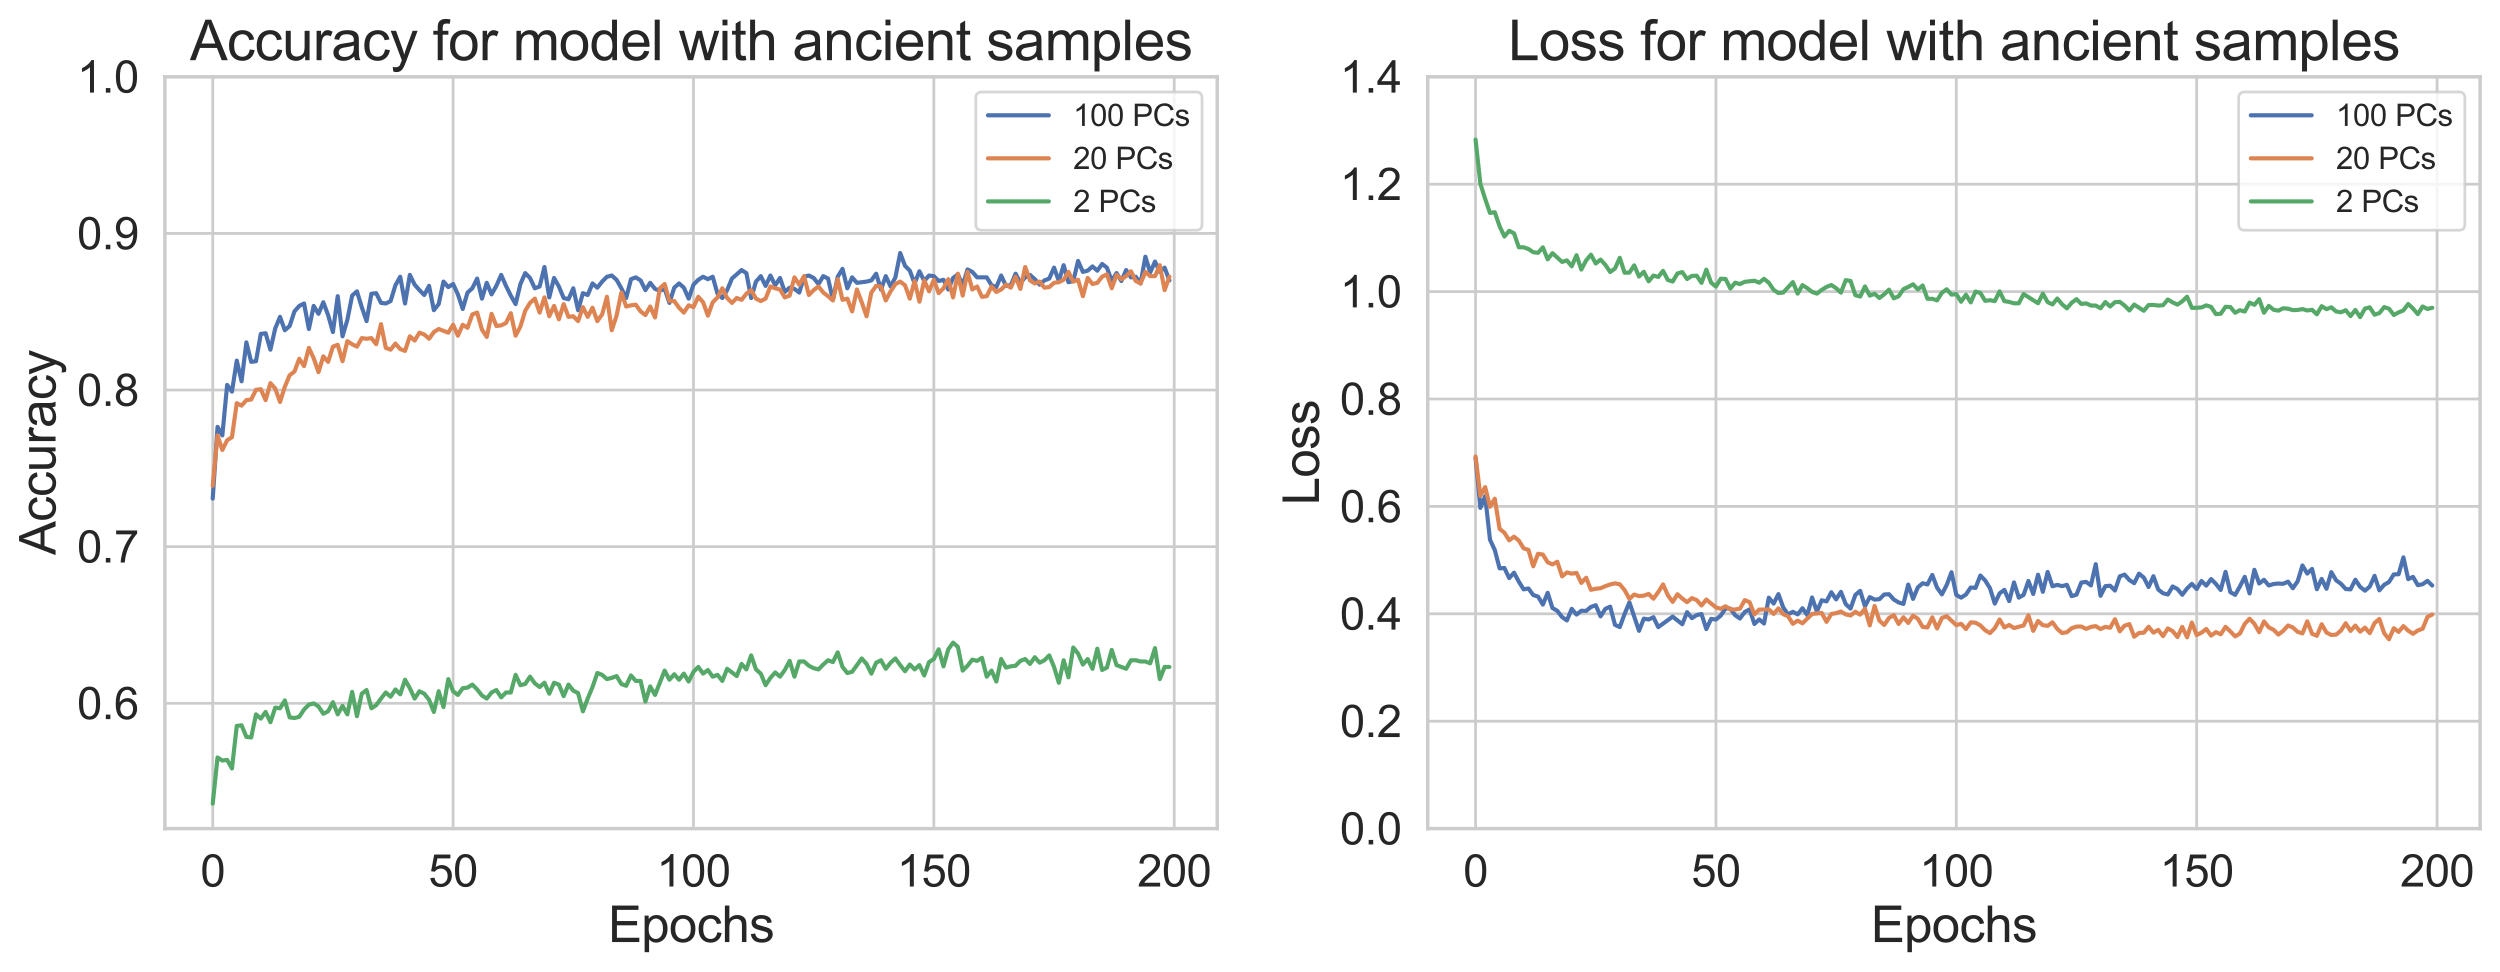 <?xml version="1.0" encoding="utf-8" standalone="no"?>
<!DOCTYPE svg PUBLIC "-//W3C//DTD SVG 1.1//EN"
  "http://www.w3.org/Graphics/SVG/1.1/DTD/svg11.dtd">
<svg height="351.353pt" version="1.1" viewBox="0 0 903.812 351.353" width="903.812pt" xmlns="http://www.w3.org/2000/svg" xmlns:xlink="http://www.w3.org/1999/xlink">
 <defs>
  <style type="text/css">*{stroke-linecap:butt;stroke-linejoin:round;}</style>
 </defs>
 <g id="figure_1">
  <g id="patch_1">
   <path d="M 0 351.353 
L 903.812 351.353 
L 903.812 0 
L 0 0 
z
" style="fill:#ffffff;"/>
  </g>
  <g id="axes_1">
   <g id="patch_2">
    <path d="M 59.612 299.559 
L 440.067 299.559 
L 440.067 27.759 
L 59.612 27.759 
z
" style="fill:#ffffff;"/>
   </g>
   <g id="matplotlib.axis_1">
    <g id="xtick_1">
     <g id="line2d_1">
      <path clip-path="url(#p84cc543414)" d="M 76.906 299.559 
L 76.906 27.759 
" style="fill:none;stroke:#cccccc;stroke-linecap:round;"/>
     </g>
     <g id="text_1">
      <!-- 0 -->
      <g style="fill:#262626;" transform="translate(72.457 320.512)scale(0.16 -0.16)">
       <defs>
        <path d="M 266 2259 
Q 266 3072 433 3567 
Q 600 4063 929 4331 
Q 1259 4600 1759 4600 
Q 2128 4600 2406 4451 
Q 2684 4303 2865 4023 
Q 3047 3744 3150 3342 
Q 3253 2941 3253 2259 
Q 3253 1453 3087 958 
Q 2922 463 2592 192 
Q 2263 -78 1759 -78 
Q 1097 -78 719 397 
Q 266 969 266 2259 
z
M 844 2259 
Q 844 1131 1108 757 
Q 1372 384 1759 384 
Q 2147 384 2411 759 
Q 2675 1134 2675 2259 
Q 2675 3391 2411 3762 
Q 2147 4134 1753 4134 
Q 1366 4134 1134 3806 
Q 844 3388 844 2259 
z
" id="ArialMT-30" transform="scale(0.016)"/>
       </defs>
       <use xlink:href="#ArialMT-30"/>
      </g>
     </g>
    </g>
    <g id="xtick_2">
     <g id="line2d_2">
      <path clip-path="url(#p84cc543414)" d="M 163.807 299.559 
L 163.807 27.759 
" style="fill:none;stroke:#cccccc;stroke-linecap:round;"/>
     </g>
     <g id="text_2">
      <!-- 50 -->
      <g style="fill:#262626;" transform="translate(154.91 320.512)scale(0.16 -0.16)">
       <defs>
        <path d="M 266 1200 
L 856 1250 
Q 922 819 1161 601 
Q 1400 384 1738 384 
Q 2144 384 2425 690 
Q 2706 997 2706 1503 
Q 2706 1984 2436 2262 
Q 2166 2541 1728 2541 
Q 1456 2541 1237 2417 
Q 1019 2294 894 2097 
L 366 2166 
L 809 4519 
L 3088 4519 
L 3088 3981 
L 1259 3981 
L 1013 2750 
Q 1425 3038 1878 3038 
Q 2478 3038 2890 2622 
Q 3303 2206 3303 1553 
Q 3303 931 2941 478 
Q 2500 -78 1738 -78 
Q 1113 -78 717 272 
Q 322 622 266 1200 
z
" id="ArialMT-35" transform="scale(0.016)"/>
       </defs>
       <use xlink:href="#ArialMT-35"/>
       <use x="55.615" xlink:href="#ArialMT-30"/>
      </g>
     </g>
    </g>
    <g id="xtick_3">
     <g id="line2d_3">
      <path clip-path="url(#p84cc543414)" d="M 250.709 299.559 
L 250.709 27.759 
" style="fill:none;stroke:#cccccc;stroke-linecap:round;"/>
     </g>
     <g id="text_3">
      <!-- 100 -->
      <g style="fill:#262626;" transform="translate(237.363 320.512)scale(0.16 -0.16)">
       <defs>
        <path d="M 2384 0 
L 1822 0 
L 1822 3584 
Q 1619 3391 1289 3197 
Q 959 3003 697 2906 
L 697 3450 
Q 1169 3672 1522 3987 
Q 1875 4303 2022 4600 
L 2384 4600 
L 2384 0 
z
" id="ArialMT-31" transform="scale(0.016)"/>
       </defs>
       <use xlink:href="#ArialMT-31"/>
       <use x="55.615" xlink:href="#ArialMT-30"/>
       <use x="111.23" xlink:href="#ArialMT-30"/>
      </g>
     </g>
    </g>
    <g id="xtick_4">
     <g id="line2d_4">
      <path clip-path="url(#p84cc543414)" d="M 337.61 299.559 
L 337.61 27.759 
" style="fill:none;stroke:#cccccc;stroke-linecap:round;"/>
     </g>
     <g id="text_4">
      <!-- 150 -->
      <g style="fill:#262626;" transform="translate(324.264 320.512)scale(0.16 -0.16)">
       <use xlink:href="#ArialMT-31"/>
       <use x="55.615" xlink:href="#ArialMT-35"/>
       <use x="111.23" xlink:href="#ArialMT-30"/>
      </g>
     </g>
    </g>
    <g id="xtick_5">
     <g id="line2d_5">
      <path clip-path="url(#p84cc543414)" d="M 424.512 299.559 
L 424.512 27.759 
" style="fill:none;stroke:#cccccc;stroke-linecap:round;"/>
     </g>
     <g id="text_5">
      <!-- 200 -->
      <g style="fill:#262626;" transform="translate(411.165 320.512)scale(0.16 -0.16)">
       <defs>
        <path d="M 3222 541 
L 3222 0 
L 194 0 
Q 188 203 259 391 
Q 375 700 629 1000 
Q 884 1300 1366 1694 
Q 2113 2306 2375 2664 
Q 2638 3022 2638 3341 
Q 2638 3675 2398 3904 
Q 2159 4134 1775 4134 
Q 1369 4134 1125 3890 
Q 881 3647 878 3216 
L 300 3275 
Q 359 3922 746 4261 
Q 1134 4600 1788 4600 
Q 2447 4600 2831 4234 
Q 3216 3869 3216 3328 
Q 3216 3053 3103 2787 
Q 2991 2522 2730 2228 
Q 2469 1934 1863 1422 
Q 1356 997 1212 845 
Q 1069 694 975 541 
L 3222 541 
z
" id="ArialMT-32" transform="scale(0.016)"/>
       </defs>
       <use xlink:href="#ArialMT-32"/>
       <use x="55.615" xlink:href="#ArialMT-30"/>
       <use x="111.23" xlink:href="#ArialMT-30"/>
      </g>
     </g>
    </g>
    <g id="text_6">
     <!-- Epochs -->
     <g style="fill:#262626;" transform="translate(219.822 340.576)scale(0.18 -0.18)">
      <defs>
       <path d="M 506 0 
L 506 4581 
L 3819 4581 
L 3819 4041 
L 1113 4041 
L 1113 2638 
L 3647 2638 
L 3647 2100 
L 1113 2100 
L 1113 541 
L 3925 541 
L 3925 0 
L 506 0 
z
" id="ArialMT-45" transform="scale(0.016)"/>
       <path d="M 422 -1272 
L 422 3319 
L 934 3319 
L 934 2888 
Q 1116 3141 1344 3267 
Q 1572 3394 1897 3394 
Q 2322 3394 2647 3175 
Q 2972 2956 3137 2557 
Q 3303 2159 3303 1684 
Q 3303 1175 3120 767 
Q 2938 359 2589 142 
Q 2241 -75 1856 -75 
Q 1575 -75 1351 44 
Q 1128 163 984 344 
L 984 -1272 
L 422 -1272 
z
M 931 1641 
Q 931 1000 1190 694 
Q 1450 388 1819 388 
Q 2194 388 2461 705 
Q 2728 1022 2728 1688 
Q 2728 2322 2467 2637 
Q 2206 2953 1844 2953 
Q 1484 2953 1207 2617 
Q 931 2281 931 1641 
z
" id="ArialMT-70" transform="scale(0.016)"/>
       <path d="M 213 1659 
Q 213 2581 725 3025 
Q 1153 3394 1769 3394 
Q 2453 3394 2887 2945 
Q 3322 2497 3322 1706 
Q 3322 1066 3130 698 
Q 2938 331 2570 128 
Q 2203 -75 1769 -75 
Q 1072 -75 642 372 
Q 213 819 213 1659 
z
M 791 1659 
Q 791 1022 1069 705 
Q 1347 388 1769 388 
Q 2188 388 2466 706 
Q 2744 1025 2744 1678 
Q 2744 2294 2464 2611 
Q 2184 2928 1769 2928 
Q 1347 2928 1069 2612 
Q 791 2297 791 1659 
z
" id="ArialMT-6f" transform="scale(0.016)"/>
       <path d="M 2588 1216 
L 3141 1144 
Q 3050 572 2676 248 
Q 2303 -75 1759 -75 
Q 1078 -75 664 370 
Q 250 816 250 1647 
Q 250 2184 428 2587 
Q 606 2991 970 3192 
Q 1334 3394 1763 3394 
Q 2303 3394 2647 3120 
Q 2991 2847 3088 2344 
L 2541 2259 
Q 2463 2594 2264 2762 
Q 2066 2931 1784 2931 
Q 1359 2931 1093 2626 
Q 828 2322 828 1663 
Q 828 994 1084 691 
Q 1341 388 1753 388 
Q 2084 388 2306 591 
Q 2528 794 2588 1216 
z
" id="ArialMT-63" transform="scale(0.016)"/>
       <path d="M 422 0 
L 422 4581 
L 984 4581 
L 984 2938 
Q 1378 3394 1978 3394 
Q 2347 3394 2619 3248 
Q 2891 3103 3008 2847 
Q 3125 2591 3125 2103 
L 3125 0 
L 2563 0 
L 2563 2103 
Q 2563 2525 2380 2717 
Q 2197 2909 1863 2909 
Q 1613 2909 1392 2779 
Q 1172 2650 1078 2428 
Q 984 2206 984 1816 
L 984 0 
L 422 0 
z
" id="ArialMT-68" transform="scale(0.016)"/>
       <path d="M 197 991 
L 753 1078 
Q 800 744 1014 566 
Q 1228 388 1613 388 
Q 2000 388 2187 545 
Q 2375 703 2375 916 
Q 2375 1106 2209 1216 
Q 2094 1291 1634 1406 
Q 1016 1563 777 1677 
Q 538 1791 414 1992 
Q 291 2194 291 2438 
Q 291 2659 392 2848 
Q 494 3038 669 3163 
Q 800 3259 1026 3326 
Q 1253 3394 1513 3394 
Q 1903 3394 2198 3281 
Q 2494 3169 2634 2976 
Q 2775 2784 2828 2463 
L 2278 2388 
Q 2241 2644 2061 2787 
Q 1881 2931 1553 2931 
Q 1166 2931 1000 2803 
Q 834 2675 834 2503 
Q 834 2394 903 2306 
Q 972 2216 1119 2156 
Q 1203 2125 1616 2013 
Q 2213 1853 2448 1751 
Q 2684 1650 2818 1456 
Q 2953 1263 2953 975 
Q 2953 694 2789 445 
Q 2625 197 2315 61 
Q 2006 -75 1616 -75 
Q 969 -75 630 194 
Q 291 463 197 991 
z
" id="ArialMT-73" transform="scale(0.016)"/>
      </defs>
      <use xlink:href="#ArialMT-45"/>
      <use x="66.699" xlink:href="#ArialMT-70"/>
      <use x="122.314" xlink:href="#ArialMT-6f"/>
      <use x="177.93" xlink:href="#ArialMT-63"/>
      <use x="227.93" xlink:href="#ArialMT-68"/>
      <use x="283.545" xlink:href="#ArialMT-73"/>
     </g>
    </g>
   </g>
   <g id="matplotlib.axis_2">
    <g id="ytick_1">
     <g id="line2d_6">
      <path clip-path="url(#p84cc543414)" d="M 59.612 254.259 
L 440.067 254.259 
" style="fill:none;stroke:#cccccc;stroke-linecap:round;"/>
     </g>
     <g id="text_7">
      <!-- 0.6 -->
      <g style="fill:#262626;" transform="translate(27.872 259.986)scale(0.16 -0.16)">
       <defs>
        <path d="M 581 0 
L 581 641 
L 1222 641 
L 1222 0 
L 581 0 
z
" id="ArialMT-2e" transform="scale(0.016)"/>
        <path d="M 3184 3459 
L 2625 3416 
Q 2550 3747 2413 3897 
Q 2184 4138 1850 4138 
Q 1581 4138 1378 3988 
Q 1113 3794 959 3422 
Q 806 3050 800 2363 
Q 1003 2672 1297 2822 
Q 1591 2972 1913 2972 
Q 2475 2972 2870 2558 
Q 3266 2144 3266 1488 
Q 3266 1056 3080 686 
Q 2894 316 2569 119 
Q 2244 -78 1831 -78 
Q 1128 -78 684 439 
Q 241 956 241 2144 
Q 241 3472 731 4075 
Q 1159 4600 1884 4600 
Q 2425 4600 2770 4297 
Q 3116 3994 3184 3459 
z
M 888 1484 
Q 888 1194 1011 928 
Q 1134 663 1356 523 
Q 1578 384 1822 384 
Q 2178 384 2434 671 
Q 2691 959 2691 1453 
Q 2691 1928 2437 2201 
Q 2184 2475 1800 2475 
Q 1419 2475 1153 2201 
Q 888 1928 888 1484 
z
" id="ArialMT-36" transform="scale(0.016)"/>
       </defs>
       <use xlink:href="#ArialMT-30"/>
       <use x="55.615" xlink:href="#ArialMT-2e"/>
       <use x="83.398" xlink:href="#ArialMT-36"/>
      </g>
     </g>
    </g>
    <g id="ytick_2">
     <g id="line2d_7">
      <path clip-path="url(#p84cc543414)" d="M 59.612 197.634 
L 440.067 197.634 
" style="fill:none;stroke:#cccccc;stroke-linecap:round;"/>
     </g>
     <g id="text_8">
      <!-- 0.7 -->
      <g style="fill:#262626;" transform="translate(27.872 203.361)scale(0.16 -0.16)">
       <defs>
        <path d="M 303 3981 
L 303 4522 
L 3269 4522 
L 3269 4084 
Q 2831 3619 2401 2847 
Q 1972 2075 1738 1259 
Q 1569 684 1522 0 
L 944 0 
Q 953 541 1156 1306 
Q 1359 2072 1739 2783 
Q 2119 3494 2547 3981 
L 303 3981 
z
" id="ArialMT-37" transform="scale(0.016)"/>
       </defs>
       <use xlink:href="#ArialMT-30"/>
       <use x="55.615" xlink:href="#ArialMT-2e"/>
       <use x="83.398" xlink:href="#ArialMT-37"/>
      </g>
     </g>
    </g>
    <g id="ytick_3">
     <g id="line2d_8">
      <path clip-path="url(#p84cc543414)" d="M 59.612 141.009 
L 440.067 141.009 
" style="fill:none;stroke:#cccccc;stroke-linecap:round;"/>
     </g>
     <g id="text_9">
      <!-- 0.8 -->
      <g style="fill:#262626;" transform="translate(27.872 146.736)scale(0.16 -0.16)">
       <defs>
        <path d="M 1131 2484 
Q 781 2613 612 2850 
Q 444 3088 444 3419 
Q 444 3919 803 4259 
Q 1163 4600 1759 4600 
Q 2359 4600 2725 4251 
Q 3091 3903 3091 3403 
Q 3091 3084 2923 2848 
Q 2756 2613 2416 2484 
Q 2838 2347 3058 2040 
Q 3278 1734 3278 1309 
Q 3278 722 2862 322 
Q 2447 -78 1769 -78 
Q 1091 -78 675 323 
Q 259 725 259 1325 
Q 259 1772 486 2073 
Q 713 2375 1131 2484 
z
M 1019 3438 
Q 1019 3113 1228 2906 
Q 1438 2700 1772 2700 
Q 2097 2700 2305 2904 
Q 2513 3109 2513 3406 
Q 2513 3716 2298 3927 
Q 2084 4138 1766 4138 
Q 1444 4138 1231 3931 
Q 1019 3725 1019 3438 
z
M 838 1322 
Q 838 1081 952 856 
Q 1066 631 1291 507 
Q 1516 384 1775 384 
Q 2178 384 2440 643 
Q 2703 903 2703 1303 
Q 2703 1709 2433 1975 
Q 2163 2241 1756 2241 
Q 1359 2241 1098 1978 
Q 838 1716 838 1322 
z
" id="ArialMT-38" transform="scale(0.016)"/>
       </defs>
       <use xlink:href="#ArialMT-30"/>
       <use x="55.615" xlink:href="#ArialMT-2e"/>
       <use x="83.398" xlink:href="#ArialMT-38"/>
      </g>
     </g>
    </g>
    <g id="ytick_4">
     <g id="line2d_9">
      <path clip-path="url(#p84cc543414)" d="M 59.612 84.384 
L 440.067 84.384 
" style="fill:none;stroke:#cccccc;stroke-linecap:round;"/>
     </g>
     <g id="text_10">
      <!-- 0.9 -->
      <g style="fill:#262626;" transform="translate(27.872 90.111)scale(0.16 -0.16)">
       <defs>
        <path d="M 350 1059 
L 891 1109 
Q 959 728 1153 556 
Q 1347 384 1650 384 
Q 1909 384 2104 503 
Q 2300 622 2425 820 
Q 2550 1019 2634 1356 
Q 2719 1694 2719 2044 
Q 2719 2081 2716 2156 
Q 2547 1888 2255 1720 
Q 1963 1553 1622 1553 
Q 1053 1553 659 1965 
Q 266 2378 266 3053 
Q 266 3750 677 4175 
Q 1088 4600 1706 4600 
Q 2153 4600 2523 4359 
Q 2894 4119 3086 3673 
Q 3278 3228 3278 2384 
Q 3278 1506 3087 986 
Q 2897 466 2520 194 
Q 2144 -78 1638 -78 
Q 1100 -78 759 220 
Q 419 519 350 1059 
z
M 2653 3081 
Q 2653 3566 2395 3850 
Q 2138 4134 1775 4134 
Q 1400 4134 1122 3828 
Q 844 3522 844 3034 
Q 844 2597 1108 2323 
Q 1372 2050 1759 2050 
Q 2150 2050 2401 2323 
Q 2653 2597 2653 3081 
z
" id="ArialMT-39" transform="scale(0.016)"/>
       </defs>
       <use xlink:href="#ArialMT-30"/>
       <use x="55.615" xlink:href="#ArialMT-2e"/>
       <use x="83.398" xlink:href="#ArialMT-39"/>
      </g>
     </g>
    </g>
    <g id="ytick_5">
     <g id="line2d_10">
      <path clip-path="url(#p84cc543414)" d="M 59.612 27.759 
L 440.067 27.759 
" style="fill:none;stroke:#cccccc;stroke-linecap:round;"/>
     </g>
     <g id="text_11">
      <!-- 1.0 -->
      <g style="fill:#262626;" transform="translate(27.872 33.486)scale(0.16 -0.16)">
       <use xlink:href="#ArialMT-31"/>
       <use x="55.615" xlink:href="#ArialMT-2e"/>
       <use x="83.398" xlink:href="#ArialMT-30"/>
      </g>
     </g>
    </g>
    <g id="text_12">
     <!-- Accuracy -->
     <g style="fill:#262626;" transform="translate(20.084 200.669)rotate(-90)scale(0.18 -0.18)">
      <defs>
       <path d="M -9 0 
L 1750 4581 
L 2403 4581 
L 4278 0 
L 3588 0 
L 3053 1388 
L 1138 1388 
L 634 0 
L -9 0 
z
M 1313 1881 
L 2866 1881 
L 2388 3150 
Q 2169 3728 2063 4100 
Q 1975 3659 1816 3225 
L 1313 1881 
z
" id="ArialMT-41" transform="scale(0.016)"/>
       <path d="M 2597 0 
L 2597 488 
Q 2209 -75 1544 -75 
Q 1250 -75 995 37 
Q 741 150 617 320 
Q 494 491 444 738 
Q 409 903 409 1263 
L 409 3319 
L 972 3319 
L 972 1478 
Q 972 1038 1006 884 
Q 1059 663 1231 536 
Q 1403 409 1656 409 
Q 1909 409 2131 539 
Q 2353 669 2445 892 
Q 2538 1116 2538 1541 
L 2538 3319 
L 3100 3319 
L 3100 0 
L 2597 0 
z
" id="ArialMT-75" transform="scale(0.016)"/>
       <path d="M 416 0 
L 416 3319 
L 922 3319 
L 922 2816 
Q 1116 3169 1280 3281 
Q 1444 3394 1641 3394 
Q 1925 3394 2219 3213 
L 2025 2691 
Q 1819 2813 1613 2813 
Q 1428 2813 1281 2702 
Q 1134 2591 1072 2394 
Q 978 2094 978 1738 
L 978 0 
L 416 0 
z
" id="ArialMT-72" transform="scale(0.016)"/>
       <path d="M 2588 409 
Q 2275 144 1986 34 
Q 1697 -75 1366 -75 
Q 819 -75 525 192 
Q 231 459 231 875 
Q 231 1119 342 1320 
Q 453 1522 633 1644 
Q 813 1766 1038 1828 
Q 1203 1872 1538 1913 
Q 2219 1994 2541 2106 
Q 2544 2222 2544 2253 
Q 2544 2597 2384 2738 
Q 2169 2928 1744 2928 
Q 1347 2928 1158 2789 
Q 969 2650 878 2297 
L 328 2372 
Q 403 2725 575 2942 
Q 747 3159 1072 3276 
Q 1397 3394 1825 3394 
Q 2250 3394 2515 3294 
Q 2781 3194 2906 3042 
Q 3031 2891 3081 2659 
Q 3109 2516 3109 2141 
L 3109 1391 
Q 3109 606 3145 398 
Q 3181 191 3288 0 
L 2700 0 
Q 2613 175 2588 409 
z
M 2541 1666 
Q 2234 1541 1622 1453 
Q 1275 1403 1131 1340 
Q 988 1278 909 1158 
Q 831 1038 831 891 
Q 831 666 1001 516 
Q 1172 366 1500 366 
Q 1825 366 2078 508 
Q 2331 650 2450 897 
Q 2541 1088 2541 1459 
L 2541 1666 
z
" id="ArialMT-61" transform="scale(0.016)"/>
       <path d="M 397 -1278 
L 334 -750 
Q 519 -800 656 -800 
Q 844 -800 956 -737 
Q 1069 -675 1141 -563 
Q 1194 -478 1313 -144 
Q 1328 -97 1363 -6 
L 103 3319 
L 709 3319 
L 1400 1397 
Q 1534 1031 1641 628 
Q 1738 1016 1872 1384 
L 2581 3319 
L 3144 3319 
L 1881 -56 
Q 1678 -603 1566 -809 
Q 1416 -1088 1222 -1217 
Q 1028 -1347 759 -1347 
Q 597 -1347 397 -1278 
z
" id="ArialMT-79" transform="scale(0.016)"/>
      </defs>
      <use xlink:href="#ArialMT-41"/>
      <use x="66.699" xlink:href="#ArialMT-63"/>
      <use x="116.699" xlink:href="#ArialMT-63"/>
      <use x="166.699" xlink:href="#ArialMT-75"/>
      <use x="222.314" xlink:href="#ArialMT-72"/>
      <use x="255.615" xlink:href="#ArialMT-61"/>
      <use x="311.23" xlink:href="#ArialMT-63"/>
      <use x="361.23" xlink:href="#ArialMT-79"/>
     </g>
    </g>
   </g>
   <g id="line2d_11">
    <path clip-path="url(#p84cc543414)" d="M 76.906 180.254 
L 78.644 154.325 
L 80.382 157.401 
L 82.12 139.164 
L 83.858 141.581 
L 85.596 130.374 
L 87.334 137.845 
L 89.072 123.782 
L 90.81 130.814 
L 92.548 130.594 
L 94.286 120.706 
L 96.024 120.486 
L 97.762 126.419 
L 99.5 118.729 
L 101.238 114.554 
L 102.976 119.388 
L 104.714 117.85 
L 106.452 112.576 
L 108.19 110.598 
L 109.928 109.72 
L 111.666 118.948 
L 113.404 110.598 
L 115.143 113.455 
L 116.881 109.28 
L 118.619 113.894 
L 120.357 120.047 
L 122.095 107.083 
L 123.833 121.585 
L 125.571 115.652 
L 127.309 106.863 
L 129.047 105.325 
L 130.785 111.038 
L 132.523 116.092 
L 134.261 106.204 
L 135.999 105.984 
L 137.737 109.5 
L 139.475 109.72 
L 141.213 108.841 
L 142.951 103.128 
L 144.689 100.051 
L 146.427 109.72 
L 148.165 99.392 
L 149.903 102.908 
L 151.641 104.885 
L 153.379 106.643 
L 155.117 103.347 
L 156.855 112.137 
L 158.593 109.939 
L 160.331 101.809 
L 162.069 103.787 
L 163.807 102.688 
L 165.545 106.424 
L 167.283 111.697 
L 169.021 105.764 
L 170.759 104.226 
L 172.497 100.71 
L 174.236 107.962 
L 175.974 102.249 
L 177.712 106.424 
L 179.45 103.347 
L 181.188 99.392 
L 182.926 103.347 
L 184.664 106.863 
L 186.402 109.939 
L 188.14 102.688 
L 189.878 98.733 
L 191.616 100.491 
L 193.354 104.226 
L 195.092 103.567 
L 196.83 96.536 
L 198.568 107.522 
L 200.306 100.491 
L 202.044 103.567 
L 203.782 107.742 
L 205.52 108.181 
L 207.258 104.226 
L 208.996 112.137 
L 210.734 105.984 
L 212.472 106.643 
L 214.21 102.468 
L 215.948 104.006 
L 217.686 101.809 
L 219.424 100.051 
L 221.162 99.612 
L 222.9 101.15 
L 224.638 104.226 
L 226.376 107.742 
L 228.114 100.93 
L 229.852 100.271 
L 231.59 101.37 
L 233.328 104.885 
L 235.067 102.249 
L 236.805 104.446 
L 238.543 105.105 
L 240.281 104.446 
L 242.019 109.5 
L 243.757 104.006 
L 245.495 102.468 
L 247.233 104.006 
L 248.971 107.962 
L 250.709 102.908 
L 252.447 101.15 
L 254.185 100.051 
L 255.923 100.93 
L 257.661 100.051 
L 259.399 106.204 
L 261.137 107.742 
L 262.875 104.885 
L 264.613 100.71 
L 268.089 97.634 
L 269.827 98.733 
L 271.565 107.742 
L 273.303 101.809 
L 275.041 99.832 
L 276.779 103.347 
L 278.517 99.612 
L 280.255 103.128 
L 281.993 100.491 
L 283.731 105.545 
L 285.469 104.006 
L 287.207 104.446 
L 288.945 105.764 
L 290.683 100.051 
L 292.421 99.612 
L 294.16 100.491 
L 295.898 102.688 
L 297.636 99.832 
L 299.374 100.71 
L 301.112 108.401 
L 302.85 100.051 
L 304.588 97.195 
L 306.326 104.226 
L 308.064 100.271 
L 309.802 102.249 
L 313.278 101.809 
L 315.016 101.37 
L 316.754 98.953 
L 318.492 104.666 
L 320.23 99.832 
L 321.968 103.567 
L 323.706 100.271 
L 325.444 91.482 
L 327.182 96.096 
L 328.92 97.854 
L 330.658 102.468 
L 332.396 98.074 
L 334.134 101.589 
L 335.872 99.612 
L 337.61 99.832 
L 339.348 101.589 
L 341.086 101.15 
L 342.824 104.666 
L 344.562 100.491 
L 346.3 99.172 
L 348.038 103.128 
L 349.776 97.414 
L 351.514 98.293 
L 353.252 100.271 
L 356.729 100.271 
L 358.467 103.128 
L 360.205 103.787 
L 361.943 99.612 
L 363.681 103.347 
L 365.419 103.128 
L 367.157 98.953 
L 368.895 102.249 
L 370.633 100.271 
L 372.371 99.392 
L 374.109 100.93 
L 375.847 102.908 
L 377.585 101.37 
L 379.323 100.71 
L 381.061 96.755 
L 382.799 101.589 
L 384.537 95.876 
L 386.275 102.029 
L 388.013 101.589 
L 389.751 94.338 
L 391.489 98.293 
L 393.227 97.854 
L 394.965 96.316 
L 396.703 97.854 
L 398.441 95.437 
L 400.179 96.755 
L 401.917 101.589 
L 403.655 98.733 
L 405.393 101.589 
L 407.131 97.634 
L 408.869 100.271 
L 410.607 100.051 
L 412.345 102.468 
L 414.084 92.8 
L 415.822 98.513 
L 417.56 94.558 
L 419.298 98.293 
L 421.036 96.755 
L 422.774 101.37 
L 422.774 101.37 
" style="fill:none;stroke:#4c72b0;stroke-linecap:round;stroke-width:1.5;"/>
   </g>
   <g id="line2d_12">
    <path clip-path="url(#p84cc543414)" d="M 76.906 175.639 
L 78.644 157.401 
L 80.382 162.675 
L 82.12 159.159 
L 83.858 158.061 
L 85.596 145.756 
L 87.334 146.635 
L 89.072 144.657 
L 90.81 144.437 
L 92.548 140.921 
L 94.286 140.702 
L 96.024 144.657 
L 97.762 138.504 
L 99.5 140.482 
L 101.238 145.316 
L 102.976 139.823 
L 104.714 135.648 
L 106.452 134.33 
L 108.19 129.715 
L 109.928 132.352 
L 111.666 125.76 
L 113.404 129.495 
L 115.143 134.549 
L 116.881 128.836 
L 118.619 130.814 
L 120.357 125.32 
L 122.095 124.661 
L 123.833 130.594 
L 125.571 123.343 
L 127.309 124.442 
L 129.047 125.32 
L 130.785 122.244 
L 132.523 122.464 
L 134.261 122.244 
L 135.999 124.442 
L 137.737 117.19 
L 139.475 125.76 
L 141.213 126.419 
L 142.951 124.222 
L 144.689 126.199 
L 146.427 126.859 
L 148.165 121.585 
L 149.903 123.123 
L 151.641 120.267 
L 153.379 120.926 
L 155.117 122.464 
L 156.855 120.047 
L 158.593 118.948 
L 162.069 120.267 
L 163.807 117.41 
L 165.545 121.365 
L 167.283 117.41 
L 169.021 118.509 
L 170.759 113.675 
L 172.497 113.015 
L 174.236 119.168 
L 175.974 121.805 
L 177.712 113.455 
L 179.45 117.85 
L 181.188 117.63 
L 182.926 116.751 
L 184.664 113.235 
L 186.402 121.365 
L 188.14 118.069 
L 189.878 112.356 
L 191.616 109.5 
L 193.354 107.962 
L 195.092 113.015 
L 196.83 107.522 
L 198.568 114.334 
L 200.306 110.598 
L 202.044 115.433 
L 203.782 109.939 
L 205.52 114.554 
L 207.258 114.334 
L 208.996 116.092 
L 210.734 111.038 
L 212.472 114.554 
L 214.21 111.258 
L 215.948 116.092 
L 217.686 113.675 
L 219.424 107.302 
L 221.162 119.388 
L 222.9 114.114 
L 224.638 105.764 
L 226.376 110.818 
L 228.114 110.379 
L 229.852 110.159 
L 231.59 112.576 
L 233.328 113.894 
L 235.067 110.818 
L 236.805 114.773 
L 238.543 104.226 
L 240.281 102.688 
L 242.019 108.841 
L 243.757 108.841 
L 245.495 111.258 
L 247.233 113.015 
L 248.971 110.379 
L 250.709 111.038 
L 252.447 107.302 
L 254.185 109.28 
L 255.923 114.114 
L 257.661 109.28 
L 259.399 107.522 
L 261.137 104.226 
L 262.875 107.742 
L 264.613 109.5 
L 266.351 107.742 
L 268.089 108.401 
L 269.827 106.204 
L 271.565 104.885 
L 273.303 107.962 
L 275.041 108.841 
L 276.779 107.962 
L 278.517 103.567 
L 280.255 104.226 
L 281.993 104.666 
L 283.731 107.522 
L 285.469 106.863 
L 287.207 100.271 
L 288.945 102.908 
L 290.683 99.832 
L 292.421 106.643 
L 294.16 104.885 
L 295.898 103.567 
L 297.636 105.764 
L 299.374 107.083 
L 301.112 108.621 
L 302.85 100.93 
L 304.588 108.401 
L 306.326 107.962 
L 308.064 112.576 
L 309.802 104.666 
L 311.54 109.28 
L 313.278 114.334 
L 315.016 105.764 
L 316.754 103.347 
L 318.492 103.567 
L 320.23 108.621 
L 321.968 105.325 
L 323.706 102.688 
L 325.444 101.809 
L 327.182 103.128 
L 328.92 107.962 
L 330.658 101.589 
L 332.396 109.06 
L 334.134 101.37 
L 335.872 105.325 
L 337.61 101.15 
L 339.348 105.984 
L 341.086 104.226 
L 342.824 100.93 
L 344.562 107.522 
L 346.3 98.953 
L 348.038 106.863 
L 349.776 98.293 
L 351.514 104.666 
L 353.252 103.567 
L 354.991 107.302 
L 356.729 107.083 
L 358.467 103.567 
L 360.205 105.545 
L 361.943 104.666 
L 363.681 102.908 
L 365.419 104.006 
L 367.157 100.051 
L 368.895 104.446 
L 370.633 96.536 
L 372.371 101.37 
L 374.109 102.468 
L 375.847 101.809 
L 377.585 104.006 
L 379.323 103.787 
L 381.061 102.249 
L 382.799 102.029 
L 384.537 101.15 
L 386.275 98.293 
L 388.013 101.809 
L 389.751 101.15 
L 391.489 107.083 
L 393.227 100.491 
L 394.965 102.688 
L 396.703 102.249 
L 398.441 100.051 
L 400.179 99.172 
L 401.917 104.226 
L 403.655 99.392 
L 405.393 100.93 
L 407.131 99.832 
L 408.869 98.074 
L 410.607 101.589 
L 412.345 102.468 
L 414.084 98.293 
L 415.822 99.832 
L 417.56 99.832 
L 419.298 95.876 
L 421.036 104.885 
L 422.774 100.051 
L 422.774 100.051 
" style="fill:none;stroke:#dd8452;stroke-linecap:round;stroke-width:1.5;"/>
   </g>
   <g id="line2d_13">
    <path clip-path="url(#p84cc543414)" d="M 76.906 290.559 
L 78.644 273.859 
L 80.382 274.958 
L 82.12 274.738 
L 83.858 277.815 
L 85.596 262.433 
L 87.334 262.214 
L 89.072 266.389 
L 90.81 266.608 
L 92.548 258.258 
L 94.286 259.797 
L 96.024 257.38 
L 97.762 261.115 
L 99.5 255.841 
L 101.238 256.061 
L 102.976 253.205 
L 104.714 259.357 
L 106.452 259.577 
L 108.19 259.137 
L 109.928 256.501 
L 111.666 254.743 
L 113.404 254.303 
L 115.143 255.402 
L 116.881 258.039 
L 118.619 257.16 
L 120.357 253.864 
L 122.095 258.258 
L 123.833 255.182 
L 125.571 258.258 
L 127.309 250.128 
L 129.047 258.918 
L 130.785 250.788 
L 132.523 249.469 
L 134.261 256.061 
L 135.999 254.963 
L 137.737 252.545 
L 139.475 250.348 
L 141.213 251.886 
L 142.951 249.249 
L 144.689 251.007 
L 146.427 245.734 
L 148.165 248.81 
L 149.903 252.545 
L 151.641 249.909 
L 153.379 250.788 
L 155.117 252.985 
L 156.855 257.38 
L 158.593 249.909 
L 160.331 255.622 
L 162.069 245.514 
L 163.807 249.909 
L 165.545 251.227 
L 167.283 248.81 
L 169.021 248.59 
L 170.759 247.492 
L 172.497 249.249 
L 174.236 251.447 
L 175.974 252.545 
L 177.712 250.348 
L 179.45 249.469 
L 181.188 252.106 
L 182.926 250.348 
L 184.664 250.348 
L 186.402 243.976 
L 188.14 247.711 
L 189.878 247.272 
L 191.616 244.635 
L 193.354 247.052 
L 195.092 248.371 
L 196.83 246.832 
L 198.568 250.788 
L 200.306 246.832 
L 202.044 247.492 
L 203.782 251.667 
L 205.52 247.492 
L 207.258 249.689 
L 208.996 250.568 
L 210.734 257.16 
L 212.472 252.545 
L 214.21 248.371 
L 215.948 243.317 
L 217.686 243.976 
L 219.424 245.514 
L 221.162 245.075 
L 222.9 244.415 
L 224.638 247.272 
L 226.376 247.931 
L 228.114 244.196 
L 229.852 246.173 
L 231.59 246.173 
L 233.328 253.644 
L 235.067 248.151 
L 236.805 251.227 
L 240.281 242.438 
L 242.019 245.734 
L 243.757 243.756 
L 245.495 245.734 
L 247.233 243.536 
L 248.971 246.393 
L 250.709 242.877 
L 252.447 241.119 
L 254.185 243.536 
L 255.923 242.218 
L 257.661 244.635 
L 259.399 243.976 
L 261.137 246.173 
L 262.875 241.779 
L 266.351 244.415 
L 268.089 240.021 
L 269.827 241.998 
L 271.565 236.944 
L 273.303 241.998 
L 275.041 243.536 
L 276.779 247.711 
L 278.517 245.075 
L 280.255 243.097 
L 281.993 244.635 
L 283.731 242.218 
L 285.469 238.922 
L 287.207 244.635 
L 288.945 239.142 
L 290.683 239.142 
L 292.421 240.68 
L 294.16 241.559 
L 295.898 241.998 
L 297.636 240.24 
L 299.374 238.702 
L 301.112 239.362 
L 302.85 235.846 
L 304.588 241.119 
L 306.326 243.317 
L 308.064 242.877 
L 311.54 238.043 
L 313.278 240.021 
L 315.016 243.536 
L 316.754 239.581 
L 318.492 238.702 
L 320.23 241.779 
L 321.968 239.581 
L 323.706 238.043 
L 325.444 240.46 
L 327.182 242.658 
L 328.92 240.24 
L 330.658 241.998 
L 332.396 240.46 
L 334.134 244.196 
L 335.872 239.362 
L 337.61 238.263 
L 339.348 234.747 
L 341.086 240.9 
L 342.824 234.747 
L 344.562 232.33 
L 346.3 233.868 
L 348.038 242.438 
L 349.776 240.68 
L 351.514 238.483 
L 353.252 238.922 
L 354.991 237.823 
L 356.729 244.635 
L 358.467 242.438 
L 360.205 246.393 
L 361.943 238.263 
L 363.681 241.339 
L 365.419 240.9 
L 367.157 240.68 
L 368.895 238.922 
L 370.633 238.263 
L 372.371 240.021 
L 374.109 237.604 
L 375.847 239.581 
L 377.585 238.702 
L 379.323 236.944 
L 381.061 241.119 
L 382.799 246.832 
L 384.537 238.702 
L 386.275 244.855 
L 388.013 234.088 
L 389.751 236.285 
L 391.489 240.24 
L 393.227 238.263 
L 394.965 241.779 
L 396.703 234.527 
L 398.441 242.218 
L 400.179 241.339 
L 401.917 234.967 
L 403.655 240.46 
L 407.131 241.779 
L 408.869 238.702 
L 410.607 238.702 
L 412.345 239.142 
L 414.084 239.142 
L 415.822 239.801 
L 417.56 234.308 
L 419.298 245.514 
L 421.036 241.119 
L 422.774 241.119 
L 422.774 241.119 
" style="fill:none;stroke:#55a868;stroke-linecap:round;stroke-width:1.5;"/>
   </g>
   <g id="patch_3">
    <path d="M 59.612 299.559 
L 59.612 27.759 
" style="fill:none;stroke:#cccccc;stroke-linecap:square;stroke-linejoin:miter;stroke-width:1.25;"/>
   </g>
   <g id="patch_4">
    <path d="M 440.067 299.559 
L 440.067 27.759 
" style="fill:none;stroke:#cccccc;stroke-linecap:square;stroke-linejoin:miter;stroke-width:1.25;"/>
   </g>
   <g id="patch_5">
    <path d="M 59.612 299.559 
L 440.067 299.559 
" style="fill:none;stroke:#cccccc;stroke-linecap:square;stroke-linejoin:miter;stroke-width:1.25;"/>
   </g>
   <g id="patch_6">
    <path d="M 59.612 27.759 
L 440.067 27.759 
" style="fill:none;stroke:#cccccc;stroke-linecap:square;stroke-linejoin:miter;stroke-width:1.25;"/>
   </g>
   <g id="text_13">
    <!-- Accuracy for model with ancient samples -->
    <g style="fill:#262626;" transform="translate(68.663 21.759)scale(0.2 -0.2)">
     <defs>
      <path id="ArialMT-20" transform="scale(0.016)"/>
      <path d="M 556 0 
L 556 2881 
L 59 2881 
L 59 3319 
L 556 3319 
L 556 3672 
Q 556 4006 616 4169 
Q 697 4388 901 4523 
Q 1106 4659 1475 4659 
Q 1713 4659 2000 4603 
L 1916 4113 
Q 1741 4144 1584 4144 
Q 1328 4144 1222 4034 
Q 1116 3925 1116 3625 
L 1116 3319 
L 1763 3319 
L 1763 2881 
L 1116 2881 
L 1116 0 
L 556 0 
z
" id="ArialMT-66" transform="scale(0.016)"/>
      <path d="M 422 0 
L 422 3319 
L 925 3319 
L 925 2853 
Q 1081 3097 1340 3245 
Q 1600 3394 1931 3394 
Q 2300 3394 2536 3241 
Q 2772 3088 2869 2813 
Q 3263 3394 3894 3394 
Q 4388 3394 4653 3120 
Q 4919 2847 4919 2278 
L 4919 0 
L 4359 0 
L 4359 2091 
Q 4359 2428 4304 2576 
Q 4250 2725 4106 2815 
Q 3963 2906 3769 2906 
Q 3419 2906 3187 2673 
Q 2956 2441 2956 1928 
L 2956 0 
L 2394 0 
L 2394 2156 
Q 2394 2531 2256 2718 
Q 2119 2906 1806 2906 
Q 1569 2906 1367 2781 
Q 1166 2656 1075 2415 
Q 984 2175 984 1722 
L 984 0 
L 422 0 
z
" id="ArialMT-6d" transform="scale(0.016)"/>
      <path d="M 2575 0 
L 2575 419 
Q 2259 -75 1647 -75 
Q 1250 -75 917 144 
Q 584 363 401 755 
Q 219 1147 219 1656 
Q 219 2153 384 2558 
Q 550 2963 881 3178 
Q 1213 3394 1622 3394 
Q 1922 3394 2156 3267 
Q 2391 3141 2538 2938 
L 2538 4581 
L 3097 4581 
L 3097 0 
L 2575 0 
z
M 797 1656 
Q 797 1019 1065 703 
Q 1334 388 1700 388 
Q 2069 388 2326 689 
Q 2584 991 2584 1609 
Q 2584 2291 2321 2609 
Q 2059 2928 1675 2928 
Q 1300 2928 1048 2622 
Q 797 2316 797 1656 
z
" id="ArialMT-64" transform="scale(0.016)"/>
      <path d="M 2694 1069 
L 3275 997 
Q 3138 488 2766 206 
Q 2394 -75 1816 -75 
Q 1088 -75 661 373 
Q 234 822 234 1631 
Q 234 2469 665 2931 
Q 1097 3394 1784 3394 
Q 2450 3394 2872 2941 
Q 3294 2488 3294 1666 
Q 3294 1616 3291 1516 
L 816 1516 
Q 847 969 1125 678 
Q 1403 388 1819 388 
Q 2128 388 2347 550 
Q 2566 713 2694 1069 
z
M 847 1978 
L 2700 1978 
Q 2663 2397 2488 2606 
Q 2219 2931 1791 2931 
Q 1403 2931 1139 2672 
Q 875 2413 847 1978 
z
" id="ArialMT-65" transform="scale(0.016)"/>
      <path d="M 409 0 
L 409 4581 
L 972 4581 
L 972 0 
L 409 0 
z
" id="ArialMT-6c" transform="scale(0.016)"/>
      <path d="M 1034 0 
L 19 3319 
L 600 3319 
L 1128 1403 
L 1325 691 
Q 1338 744 1497 1375 
L 2025 3319 
L 2603 3319 
L 3100 1394 
L 3266 759 
L 3456 1400 
L 4025 3319 
L 4572 3319 
L 3534 0 
L 2950 0 
L 2422 1988 
L 2294 2553 
L 1622 0 
L 1034 0 
z
" id="ArialMT-77" transform="scale(0.016)"/>
      <path d="M 425 3934 
L 425 4581 
L 988 4581 
L 988 3934 
L 425 3934 
z
M 425 0 
L 425 3319 
L 988 3319 
L 988 0 
L 425 0 
z
" id="ArialMT-69" transform="scale(0.016)"/>
      <path d="M 1650 503 
L 1731 6 
Q 1494 -44 1306 -44 
Q 1000 -44 831 53 
Q 663 150 594 308 
Q 525 466 525 972 
L 525 2881 
L 113 2881 
L 113 3319 
L 525 3319 
L 525 4141 
L 1084 4478 
L 1084 3319 
L 1650 3319 
L 1650 2881 
L 1084 2881 
L 1084 941 
Q 1084 700 1114 631 
Q 1144 563 1211 522 
Q 1278 481 1403 481 
Q 1497 481 1650 503 
z
" id="ArialMT-74" transform="scale(0.016)"/>
      <path d="M 422 0 
L 422 3319 
L 928 3319 
L 928 2847 
Q 1294 3394 1984 3394 
Q 2284 3394 2536 3286 
Q 2788 3178 2913 3003 
Q 3038 2828 3088 2588 
Q 3119 2431 3119 2041 
L 3119 0 
L 2556 0 
L 2556 2019 
Q 2556 2363 2490 2533 
Q 2425 2703 2258 2804 
Q 2091 2906 1866 2906 
Q 1506 2906 1245 2678 
Q 984 2450 984 1813 
L 984 0 
L 422 0 
z
" id="ArialMT-6e" transform="scale(0.016)"/>
     </defs>
     <use xlink:href="#ArialMT-41"/>
     <use x="66.699" xlink:href="#ArialMT-63"/>
     <use x="116.699" xlink:href="#ArialMT-63"/>
     <use x="166.699" xlink:href="#ArialMT-75"/>
     <use x="222.314" xlink:href="#ArialMT-72"/>
     <use x="255.615" xlink:href="#ArialMT-61"/>
     <use x="311.23" xlink:href="#ArialMT-63"/>
     <use x="361.23" xlink:href="#ArialMT-79"/>
     <use x="411.23" xlink:href="#ArialMT-20"/>
     <use x="439.014" xlink:href="#ArialMT-66"/>
     <use x="466.797" xlink:href="#ArialMT-6f"/>
     <use x="522.412" xlink:href="#ArialMT-72"/>
     <use x="555.713" xlink:href="#ArialMT-20"/>
     <use x="583.496" xlink:href="#ArialMT-6d"/>
     <use x="666.797" xlink:href="#ArialMT-6f"/>
     <use x="722.412" xlink:href="#ArialMT-64"/>
     <use x="778.027" xlink:href="#ArialMT-65"/>
     <use x="833.643" xlink:href="#ArialMT-6c"/>
     <use x="855.859" xlink:href="#ArialMT-20"/>
     <use x="883.643" xlink:href="#ArialMT-77"/>
     <use x="955.859" xlink:href="#ArialMT-69"/>
     <use x="978.076" xlink:href="#ArialMT-74"/>
     <use x="1005.859" xlink:href="#ArialMT-68"/>
     <use x="1061.475" xlink:href="#ArialMT-20"/>
     <use x="1089.258" xlink:href="#ArialMT-61"/>
     <use x="1144.873" xlink:href="#ArialMT-6e"/>
     <use x="1200.488" xlink:href="#ArialMT-63"/>
     <use x="1250.488" xlink:href="#ArialMT-69"/>
     <use x="1272.705" xlink:href="#ArialMT-65"/>
     <use x="1328.32" xlink:href="#ArialMT-6e"/>
     <use x="1383.936" xlink:href="#ArialMT-74"/>
     <use x="1411.719" xlink:href="#ArialMT-20"/>
     <use x="1439.502" xlink:href="#ArialMT-73"/>
     <use x="1489.502" xlink:href="#ArialMT-61"/>
     <use x="1545.117" xlink:href="#ArialMT-6d"/>
     <use x="1628.418" xlink:href="#ArialMT-70"/>
     <use x="1684.033" xlink:href="#ArialMT-6c"/>
     <use x="1706.25" xlink:href="#ArialMT-65"/>
     <use x="1761.865" xlink:href="#ArialMT-73"/>
    </g>
   </g>
   <g id="legend_1">
    <g id="patch_7">
     <path d="M 354.979 83.239 
L 432.367 83.239 
Q 434.567 83.239 434.567 81.039 
L 434.567 35.459 
Q 434.567 33.259 432.367 33.259 
L 354.979 33.259 
Q 352.779 33.259 352.779 35.459 
L 352.779 81.039 
Q 352.779 83.239 354.979 83.239 
z
" style="fill:#ffffff;opacity:0.8;stroke:#cccccc;stroke-linejoin:miter;"/>
    </g>
    <g id="line2d_14">
     <path d="M 357.179 41.683 
L 379.179 41.683 
" style="fill:none;stroke:#4c72b0;stroke-linecap:round;stroke-width:1.5;"/>
    </g>
    <g id="line2d_15"/>
    <g id="text_14">
     <!-- 100 PCs -->
     <g style="fill:#262626;" transform="translate(387.979 45.533)scale(0.11 -0.11)">
      <defs>
       <path d="M 494 0 
L 494 4581 
L 2222 4581 
Q 2678 4581 2919 4538 
Q 3256 4481 3484 4323 
Q 3713 4166 3852 3881 
Q 3991 3597 3991 3256 
Q 3991 2672 3619 2267 
Q 3247 1863 2275 1863 
L 1100 1863 
L 1100 0 
L 494 0 
z
M 1100 2403 
L 2284 2403 
Q 2872 2403 3119 2622 
Q 3366 2841 3366 3238 
Q 3366 3525 3220 3729 
Q 3075 3934 2838 4000 
Q 2684 4041 2272 4041 
L 1100 4041 
L 1100 2403 
z
" id="ArialMT-50" transform="scale(0.016)"/>
       <path d="M 3763 1606 
L 4369 1453 
Q 4178 706 3683 314 
Q 3188 -78 2472 -78 
Q 1731 -78 1267 223 
Q 803 525 561 1097 
Q 319 1669 319 2325 
Q 319 3041 592 3573 
Q 866 4106 1370 4382 
Q 1875 4659 2481 4659 
Q 3169 4659 3637 4309 
Q 4106 3959 4291 3325 
L 3694 3184 
Q 3534 3684 3231 3912 
Q 2928 4141 2469 4141 
Q 1941 4141 1586 3887 
Q 1231 3634 1087 3207 
Q 944 2781 944 2328 
Q 944 1744 1114 1308 
Q 1284 872 1643 656 
Q 2003 441 2422 441 
Q 2931 441 3284 734 
Q 3638 1028 3763 1606 
z
" id="ArialMT-43" transform="scale(0.016)"/>
      </defs>
      <use xlink:href="#ArialMT-31"/>
      <use x="55.615" xlink:href="#ArialMT-30"/>
      <use x="111.23" xlink:href="#ArialMT-30"/>
      <use x="166.846" xlink:href="#ArialMT-20"/>
      <use x="194.629" xlink:href="#ArialMT-50"/>
      <use x="261.328" xlink:href="#ArialMT-43"/>
      <use x="333.545" xlink:href="#ArialMT-73"/>
     </g>
    </g>
    <g id="line2d_16">
     <path d="M 357.179 57.243 
L 379.179 57.243 
" style="fill:none;stroke:#dd8452;stroke-linecap:round;stroke-width:1.5;"/>
    </g>
    <g id="line2d_17"/>
    <g id="text_15">
     <!-- 20 PCs -->
     <g style="fill:#262626;" transform="translate(387.979 61.093)scale(0.11 -0.11)">
      <use xlink:href="#ArialMT-32"/>
      <use x="55.615" xlink:href="#ArialMT-30"/>
      <use x="111.23" xlink:href="#ArialMT-20"/>
      <use x="139.014" xlink:href="#ArialMT-50"/>
      <use x="205.713" xlink:href="#ArialMT-43"/>
      <use x="277.93" xlink:href="#ArialMT-73"/>
     </g>
    </g>
    <g id="line2d_18">
     <path d="M 357.179 72.803 
L 379.179 72.803 
" style="fill:none;stroke:#55a868;stroke-linecap:round;stroke-width:1.5;"/>
    </g>
    <g id="line2d_19"/>
    <g id="text_16">
     <!-- 2 PCs -->
     <g style="fill:#262626;" transform="translate(387.979 76.653)scale(0.11 -0.11)">
      <use xlink:href="#ArialMT-32"/>
      <use x="55.615" xlink:href="#ArialMT-20"/>
      <use x="83.398" xlink:href="#ArialMT-50"/>
      <use x="150.098" xlink:href="#ArialMT-43"/>
      <use x="222.314" xlink:href="#ArialMT-73"/>
     </g>
    </g>
   </g>
  </g>
  <g id="axes_2">
   <g id="patch_8">
    <path d="M 516.158 299.559 
L 896.612 299.559 
L 896.612 27.759 
L 516.158 27.759 
z
" style="fill:#ffffff;"/>
   </g>
   <g id="matplotlib.axis_3">
    <g id="xtick_6">
     <g id="line2d_20">
      <path clip-path="url(#p64e45039e4)" d="M 533.451 299.559 
L 533.451 27.759 
" style="fill:none;stroke:#cccccc;stroke-linecap:round;"/>
     </g>
     <g id="text_17">
      <!-- 0 -->
      <g style="fill:#262626;" transform="translate(529.003 320.512)scale(0.16 -0.16)">
       <use xlink:href="#ArialMT-30"/>
      </g>
     </g>
    </g>
    <g id="xtick_7">
     <g id="line2d_21">
      <path clip-path="url(#p64e45039e4)" d="M 620.353 299.559 
L 620.353 27.759 
" style="fill:none;stroke:#cccccc;stroke-linecap:round;"/>
     </g>
     <g id="text_18">
      <!-- 50 -->
      <g style="fill:#262626;" transform="translate(611.455 320.512)scale(0.16 -0.16)">
       <use xlink:href="#ArialMT-35"/>
       <use x="55.615" xlink:href="#ArialMT-30"/>
      </g>
     </g>
    </g>
    <g id="xtick_8">
     <g id="line2d_22">
      <path clip-path="url(#p64e45039e4)" d="M 707.254 299.559 
L 707.254 27.759 
" style="fill:none;stroke:#cccccc;stroke-linecap:round;"/>
     </g>
     <g id="text_19">
      <!-- 100 -->
      <g style="fill:#262626;" transform="translate(693.908 320.512)scale(0.16 -0.16)">
       <use xlink:href="#ArialMT-31"/>
       <use x="55.615" xlink:href="#ArialMT-30"/>
       <use x="111.23" xlink:href="#ArialMT-30"/>
      </g>
     </g>
    </g>
    <g id="xtick_9">
     <g id="line2d_23">
      <path clip-path="url(#p64e45039e4)" d="M 794.156 299.559 
L 794.156 27.759 
" style="fill:none;stroke:#cccccc;stroke-linecap:round;"/>
     </g>
     <g id="text_20">
      <!-- 150 -->
      <g style="fill:#262626;" transform="translate(780.809 320.512)scale(0.16 -0.16)">
       <use xlink:href="#ArialMT-31"/>
       <use x="55.615" xlink:href="#ArialMT-35"/>
       <use x="111.23" xlink:href="#ArialMT-30"/>
      </g>
     </g>
    </g>
    <g id="xtick_10">
     <g id="line2d_24">
      <path clip-path="url(#p64e45039e4)" d="M 881.057 299.559 
L 881.057 27.759 
" style="fill:none;stroke:#cccccc;stroke-linecap:round;"/>
     </g>
     <g id="text_21">
      <!-- 200 -->
      <g style="fill:#262626;" transform="translate(867.711 320.512)scale(0.16 -0.16)">
       <use xlink:href="#ArialMT-32"/>
       <use x="55.615" xlink:href="#ArialMT-30"/>
       <use x="111.23" xlink:href="#ArialMT-30"/>
      </g>
     </g>
    </g>
    <g id="text_22">
     <!-- Epochs -->
     <g style="fill:#262626;" transform="translate(676.367 340.576)scale(0.18 -0.18)">
      <use xlink:href="#ArialMT-45"/>
      <use x="66.699" xlink:href="#ArialMT-70"/>
      <use x="122.314" xlink:href="#ArialMT-6f"/>
      <use x="177.93" xlink:href="#ArialMT-63"/>
      <use x="227.93" xlink:href="#ArialMT-68"/>
      <use x="283.545" xlink:href="#ArialMT-73"/>
     </g>
    </g>
   </g>
   <g id="matplotlib.axis_4">
    <g id="ytick_6">
     <g id="line2d_25">
      <path clip-path="url(#p64e45039e4)" d="M 516.158 299.559 
L 896.612 299.559 
" style="fill:none;stroke:#cccccc;stroke-linecap:round;"/>
     </g>
     <g id="text_23">
      <!-- 0.0 -->
      <g style="fill:#262626;" transform="translate(484.418 305.286)scale(0.16 -0.16)">
       <use xlink:href="#ArialMT-30"/>
       <use x="55.615" xlink:href="#ArialMT-2e"/>
       <use x="83.398" xlink:href="#ArialMT-30"/>
      </g>
     </g>
    </g>
    <g id="ytick_7">
     <g id="line2d_26">
      <path clip-path="url(#p64e45039e4)" d="M 516.158 260.731 
L 896.612 260.731 
" style="fill:none;stroke:#cccccc;stroke-linecap:round;"/>
     </g>
     <g id="text_24">
      <!-- 0.2 -->
      <g style="fill:#262626;" transform="translate(484.418 266.457)scale(0.16 -0.16)">
       <use xlink:href="#ArialMT-30"/>
       <use x="55.615" xlink:href="#ArialMT-2e"/>
       <use x="83.398" xlink:href="#ArialMT-32"/>
      </g>
     </g>
    </g>
    <g id="ytick_8">
     <g id="line2d_27">
      <path clip-path="url(#p64e45039e4)" d="M 516.158 221.902 
L 896.612 221.902 
" style="fill:none;stroke:#cccccc;stroke-linecap:round;"/>
     </g>
     <g id="text_25">
      <!-- 0.4 -->
      <g style="fill:#262626;" transform="translate(484.418 227.628)scale(0.16 -0.16)">
       <defs>
        <path d="M 2069 0 
L 2069 1097 
L 81 1097 
L 81 1613 
L 2172 4581 
L 2631 4581 
L 2631 1613 
L 3250 1613 
L 3250 1097 
L 2631 1097 
L 2631 0 
L 2069 0 
z
M 2069 1613 
L 2069 3678 
L 634 1613 
L 2069 1613 
z
" id="ArialMT-34" transform="scale(0.016)"/>
       </defs>
       <use xlink:href="#ArialMT-30"/>
       <use x="55.615" xlink:href="#ArialMT-2e"/>
       <use x="83.398" xlink:href="#ArialMT-34"/>
      </g>
     </g>
    </g>
    <g id="ytick_9">
     <g id="line2d_28">
      <path clip-path="url(#p64e45039e4)" d="M 516.158 183.074 
L 896.612 183.074 
" style="fill:none;stroke:#cccccc;stroke-linecap:round;"/>
     </g>
     <g id="text_26">
      <!-- 0.6 -->
      <g style="fill:#262626;" transform="translate(484.418 188.8)scale(0.16 -0.16)">
       <use xlink:href="#ArialMT-30"/>
       <use x="55.615" xlink:href="#ArialMT-2e"/>
       <use x="83.398" xlink:href="#ArialMT-36"/>
      </g>
     </g>
    </g>
    <g id="ytick_10">
     <g id="line2d_29">
      <path clip-path="url(#p64e45039e4)" d="M 516.158 144.245 
L 896.612 144.245 
" style="fill:none;stroke:#cccccc;stroke-linecap:round;"/>
     </g>
     <g id="text_27">
      <!-- 0.8 -->
      <g style="fill:#262626;" transform="translate(484.418 149.971)scale(0.16 -0.16)">
       <use xlink:href="#ArialMT-30"/>
       <use x="55.615" xlink:href="#ArialMT-2e"/>
       <use x="83.398" xlink:href="#ArialMT-38"/>
      </g>
     </g>
    </g>
    <g id="ytick_11">
     <g id="line2d_30">
      <path clip-path="url(#p64e45039e4)" d="M 516.158 105.417 
L 896.612 105.417 
" style="fill:none;stroke:#cccccc;stroke-linecap:round;"/>
     </g>
     <g id="text_28">
      <!-- 1.0 -->
      <g style="fill:#262626;" transform="translate(484.418 111.143)scale(0.16 -0.16)">
       <use xlink:href="#ArialMT-31"/>
       <use x="55.615" xlink:href="#ArialMT-2e"/>
       <use x="83.398" xlink:href="#ArialMT-30"/>
      </g>
     </g>
    </g>
    <g id="ytick_12">
     <g id="line2d_31">
      <path clip-path="url(#p64e45039e4)" d="M 516.158 66.588 
L 896.612 66.588 
" style="fill:none;stroke:#cccccc;stroke-linecap:round;"/>
     </g>
     <g id="text_29">
      <!-- 1.2 -->
      <g style="fill:#262626;" transform="translate(484.418 72.314)scale(0.16 -0.16)">
       <use xlink:href="#ArialMT-31"/>
       <use x="55.615" xlink:href="#ArialMT-2e"/>
       <use x="83.398" xlink:href="#ArialMT-32"/>
      </g>
     </g>
    </g>
    <g id="ytick_13">
     <g id="line2d_32">
      <path clip-path="url(#p64e45039e4)" d="M 516.158 27.759 
L 896.612 27.759 
" style="fill:none;stroke:#cccccc;stroke-linecap:round;"/>
     </g>
     <g id="text_30">
      <!-- 1.4 -->
      <g style="fill:#262626;" transform="translate(484.418 33.486)scale(0.16 -0.16)">
       <use xlink:href="#ArialMT-31"/>
       <use x="55.615" xlink:href="#ArialMT-2e"/>
       <use x="83.398" xlink:href="#ArialMT-34"/>
      </g>
     </g>
    </g>
    <g id="text_31">
     <!-- Loss -->
     <g style="fill:#262626;" transform="translate(476.84 182.669)rotate(-90)scale(0.18 -0.18)">
      <defs>
       <path d="M 469 0 
L 469 4581 
L 1075 4581 
L 1075 541 
L 3331 541 
L 3331 0 
L 469 0 
z
" id="ArialMT-4c" transform="scale(0.016)"/>
      </defs>
      <use xlink:href="#ArialMT-4c"/>
      <use x="55.615" xlink:href="#ArialMT-6f"/>
      <use x="111.23" xlink:href="#ArialMT-73"/>
      <use x="161.23" xlink:href="#ArialMT-73"/>
     </g>
    </g>
   </g>
   <g id="line2d_33">
    <path clip-path="url(#p64e45039e4)" d="M 533.451 165.641 
L 535.189 183.613 
L 536.927 179.374 
L 538.665 195.095 
L 540.403 198.849 
L 542.141 205.461 
L 543.88 205.351 
L 545.618 208.99 
L 547.356 207.049 
L 549.094 210.296 
L 550.832 213.06 
L 552.57 212.752 
L 554.308 215.124 
L 556.046 215.683 
L 557.784 218.562 
L 559.522 214.329 
L 561.26 219.827 
L 562.998 220.832 
L 564.736 223.079 
L 566.474 224.304 
L 568.212 220.119 
L 569.95 222.183 
L 571.688 220.807 
L 573.426 220.855 
L 575.164 219.433 
L 576.902 218.798 
L 578.64 222.828 
L 580.378 220.103 
L 582.116 219.323 
L 583.854 225.886 
L 585.592 226.709 
L 587.33 221.993 
L 589.068 217.759 
L 592.544 228.057 
L 594.282 223.65 
L 596.02 223.963 
L 597.758 223.132 
L 599.496 226.718 
L 604.711 222.929 
L 608.187 225.678 
L 609.925 221.309 
L 611.663 223.478 
L 613.401 222.365 
L 615.139 221.984 
L 616.877 227.432 
L 618.615 223.737 
L 620.353 223.966 
L 622.091 222.541 
L 623.829 219.947 
L 625.567 220.05 
L 627.305 222.416 
L 629.043 223.611 
L 630.781 221.225 
L 632.519 220.317 
L 634.257 225.572 
L 635.995 223.936 
L 637.733 225.416 
L 639.471 216.08 
L 641.209 218.203 
L 642.947 214.797 
L 644.685 219.615 
L 646.423 222.115 
L 648.161 221.183 
L 649.899 222.105 
L 651.637 219.891 
L 653.375 222.358 
L 655.113 216.008 
L 656.851 221.112 
L 658.589 217.012 
L 660.327 217.413 
L 662.065 214.113 
L 663.804 216.684 
L 665.542 213.978 
L 667.28 218.387 
L 669.018 220.021 
L 670.756 215.091 
L 672.494 213.607 
L 674.232 219.177 
L 675.97 215.876 
L 677.708 216.768 
L 679.446 216.63 
L 681.184 214.925 
L 682.922 214.825 
L 684.66 216.742 
L 686.398 217.792 
L 688.136 218.335 
L 689.874 211.334 
L 691.612 216.51 
L 693.35 212.35 
L 695.088 210.856 
L 696.826 211.284 
L 698.564 207.86 
L 700.302 212.462 
L 702.04 214.877 
L 703.778 211.495 
L 705.516 206.878 
L 707.254 215.096 
L 708.992 216.06 
L 710.73 214.943 
L 712.468 212.396 
L 714.206 212.545 
L 715.944 208.068 
L 717.682 209.835 
L 719.42 212.637 
L 721.158 218.208 
L 722.897 214.514 
L 724.635 213.252 
L 726.373 217.313 
L 728.111 210.564 
L 729.849 216.061 
L 731.587 215.054 
L 733.325 210.027 
L 735.063 214.719 
L 736.801 207.773 
L 738.539 213.951 
L 740.277 206.786 
L 742.015 211.947 
L 743.753 211.447 
L 745.491 211.894 
L 747.229 211.442 
L 748.967 215.519 
L 750.705 214.985 
L 752.443 210.602 
L 754.181 210.374 
L 755.919 211.642 
L 757.657 203.963 
L 759.395 215.392 
L 761.133 211.904 
L 762.871 211.753 
L 764.609 213.49 
L 766.347 208.377 
L 768.085 207.726 
L 769.823 209.712 
L 771.561 210.826 
L 773.299 207.396 
L 775.037 208.806 
L 776.775 212.209 
L 778.513 208.324 
L 780.251 213.123 
L 781.989 214.475 
L 783.728 214.924 
L 785.466 212.024 
L 787.204 212.944 
L 788.942 215.02 
L 790.68 212.746 
L 792.418 211.085 
L 794.156 212.939 
L 795.894 210.04 
L 797.632 211.707 
L 799.37 209.355 
L 801.108 211.089 
L 802.846 213.271 
L 804.584 206.751 
L 806.322 214.08 
L 808.06 215.054 
L 809.798 211.984 
L 811.536 208.54 
L 813.274 214.538 
L 815.012 206.002 
L 816.75 210.937 
L 818.488 209.61 
L 820.226 211.665 
L 821.964 211.126 
L 823.702 210.956 
L 825.44 211.063 
L 827.178 210.273 
L 828.916 212.658 
L 830.654 210.165 
L 832.392 204.426 
L 834.13 207.357 
L 835.868 205.688 
L 837.606 213.006 
L 839.344 209.296 
L 841.082 212.841 
L 842.821 206.848 
L 844.559 209.792 
L 846.297 211.039 
L 848.035 212.946 
L 849.773 213.073 
L 851.511 209.592 
L 853.249 212.171 
L 854.987 213.539 
L 856.725 212.072 
L 858.463 208.184 
L 860.201 213.416 
L 861.939 211.406 
L 863.677 210.418 
L 865.415 207.657 
L 867.153 207.607 
L 868.891 201.504 
L 870.629 209.371 
L 872.367 208.558 
L 874.105 211.55 
L 875.843 211.209 
L 877.581 209.996 
L 879.319 211.684 
L 879.319 211.684 
" style="fill:none;stroke:#4c72b0;stroke-linecap:round;stroke-width:1.5;"/>
   </g>
   <g id="line2d_34">
    <path clip-path="url(#p64e45039e4)" d="M 533.451 165.049 
L 535.189 179.294 
L 536.927 176.091 
L 538.665 183.206 
L 540.403 180.311 
L 542.141 191.19 
L 543.88 192.589 
L 545.618 195.337 
L 547.356 194.03 
L 549.094 195.444 
L 550.832 198.237 
L 552.57 198.782 
L 554.308 204.713 
L 556.046 200.2 
L 557.784 200.483 
L 559.522 203.264 
L 561.26 204.05 
L 562.998 203.092 
L 564.736 208.355 
L 566.474 206.948 
L 568.212 207.393 
L 569.95 207.123 
L 571.688 210.735 
L 573.426 208.876 
L 575.164 213.221 
L 576.902 212.846 
L 578.64 212.664 
L 580.378 211.912 
L 582.116 211.287 
L 583.854 210.892 
L 585.592 211.252 
L 587.33 213.32 
L 589.068 216.516 
L 590.806 214.929 
L 592.544 215.511 
L 594.282 215.348 
L 596.02 214.722 
L 597.758 216.439 
L 599.496 214.073 
L 601.234 211.272 
L 602.973 215.193 
L 604.711 217.605 
L 606.449 214.829 
L 608.187 216.393 
L 609.925 217.691 
L 611.663 216.229 
L 613.401 216.939 
L 615.139 218.9 
L 616.877 216.763 
L 620.353 219.603 
L 622.091 220.097 
L 623.829 219.177 
L 625.567 220.322 
L 627.305 220.343 
L 629.043 220.042 
L 630.781 216.966 
L 632.519 217.706 
L 634.257 222.113 
L 635.995 220.393 
L 639.471 220.319 
L 641.209 221.946 
L 642.947 219.942 
L 644.685 222.048 
L 646.423 222.765 
L 648.161 225.532 
L 649.899 224.368 
L 651.637 225.336 
L 655.113 221.967 
L 658.589 221.591 
L 660.327 224.818 
L 662.065 221.976 
L 663.804 221.648 
L 665.542 221.072 
L 667.28 222.122 
L 669.018 222.514 
L 670.756 221.163 
L 672.494 222.201 
L 674.232 220.069 
L 675.97 226.077 
L 677.708 219.071 
L 679.446 224.355 
L 681.184 225.951 
L 682.922 223.393 
L 684.66 222.403 
L 686.398 225.58 
L 688.136 223.165 
L 689.874 225.206 
L 691.612 222.573 
L 693.35 223.708 
L 695.088 226.658 
L 696.826 226.821 
L 698.564 223.201 
L 700.302 227.197 
L 702.04 223.435 
L 703.778 222.764 
L 707.254 226.005 
L 708.992 225.506 
L 710.73 227.407 
L 712.468 225 
L 714.206 225.129 
L 715.944 226.098 
L 717.682 227.84 
L 719.42 228.878 
L 721.158 227.123 
L 722.897 223.945 
L 724.635 226.836 
L 726.373 225.943 
L 728.111 227.048 
L 731.587 226.13 
L 733.325 222.469 
L 735.063 228.066 
L 736.801 224.506 
L 738.539 226.019 
L 740.277 226.26 
L 742.015 224.975 
L 743.753 227.362 
L 745.491 228.854 
L 747.229 228.578 
L 748.967 227.116 
L 750.705 226.541 
L 752.443 226.496 
L 754.181 227.356 
L 755.919 226.647 
L 757.657 226.359 
L 759.395 227.415 
L 761.133 226.62 
L 762.871 226.948 
L 764.609 223.866 
L 766.347 228.235 
L 768.085 226.202 
L 769.823 225.629 
L 771.561 230.19 
L 773.299 228.839 
L 775.037 228.729 
L 776.775 226.596 
L 778.513 228.708 
L 780.251 227.736 
L 781.989 229.97 
L 783.728 227.194 
L 785.466 228.162 
L 787.204 230.306 
L 788.942 226.634 
L 790.68 230.4 
L 792.418 225.071 
L 794.156 229.581 
L 795.894 228.71 
L 797.632 227.405 
L 799.37 229.785 
L 801.108 228.537 
L 802.846 229.316 
L 804.584 226.623 
L 806.322 228.261 
L 808.06 230.059 
L 809.798 229.043 
L 811.536 225.528 
L 813.274 223.695 
L 815.012 225.507 
L 816.75 228.541 
L 818.488 224.675 
L 820.226 226.818 
L 821.964 227.692 
L 823.702 229.412 
L 825.44 228.063 
L 827.178 226.133 
L 828.916 226.83 
L 830.654 228.433 
L 832.392 228.995 
L 834.13 224.645 
L 835.868 229.124 
L 837.606 229.849 
L 839.344 225.684 
L 841.082 228.674 
L 842.821 229.569 
L 844.559 229.427 
L 846.297 227.976 
L 848.035 225.33 
L 849.773 228.074 
L 851.511 226.157 
L 853.249 228.362 
L 854.987 226.908 
L 856.725 228.888 
L 858.463 225.253 
L 860.201 223.778 
L 861.939 228.916 
L 863.677 231.106 
L 865.415 227.123 
L 867.153 228.441 
L 868.891 226.362 
L 870.629 227.998 
L 872.367 229.139 
L 874.105 227.942 
L 875.843 227.298 
L 877.581 223.041 
L 879.319 222.186 
L 879.319 222.186 
" style="fill:none;stroke:#dd8452;stroke-linecap:round;stroke-width:1.5;"/>
   </g>
   <g id="line2d_35">
    <path clip-path="url(#p64e45039e4)" d="M 533.451 50.477 
L 535.189 66.443 
L 536.927 71.916 
L 538.665 76.986 
L 540.403 76.727 
L 542.141 81.779 
L 543.88 85.509 
L 545.618 83.436 
L 547.356 84.363 
L 549.094 89.397 
L 550.832 89.4 
L 552.57 90.02 
L 554.308 91.186 
L 556.046 91.402 
L 557.784 89.413 
L 559.522 93.748 
L 561.26 91.534 
L 564.736 94.689 
L 566.474 94.152 
L 568.212 96.259 
L 569.95 92.265 
L 571.688 97.453 
L 573.426 94.149 
L 575.164 92.065 
L 576.902 95.26 
L 578.64 93.842 
L 580.378 95.762 
L 582.116 98.332 
L 583.854 97.077 
L 585.592 93.208 
L 587.33 98.59 
L 589.068 98.552 
L 590.806 95.939 
L 592.544 99.969 
L 594.282 98.252 
L 596.02 101.702 
L 597.758 99.631 
L 599.496 100.13 
L 601.234 97.93 
L 602.973 101.215 
L 604.711 101.784 
L 606.449 98.858 
L 608.187 98.368 
L 609.925 100.868 
L 611.663 99.739 
L 613.401 99.685 
L 615.139 102.268 
L 616.877 97.494 
L 618.615 102.189 
L 620.353 103.59 
L 622.091 100.763 
L 623.829 100.856 
L 625.567 104.311 
L 627.305 102.204 
L 629.043 102.696 
L 630.781 101.886 
L 634.257 101.495 
L 635.995 102.202 
L 637.733 100.803 
L 639.471 102.214 
L 641.209 104.775 
L 642.947 105.937 
L 644.685 105.755 
L 648.161 101.982 
L 649.899 106.149 
L 651.637 103.079 
L 653.375 104.182 
L 655.113 105.531 
L 656.851 106.15 
L 658.589 104.81 
L 660.327 103.734 
L 662.065 103.05 
L 663.804 104.184 
L 665.542 105.798 
L 667.28 101.284 
L 669.018 101.56 
L 670.756 106.699 
L 672.494 107.215 
L 674.232 103.563 
L 675.97 106.871 
L 677.708 106.208 
L 679.446 107.731 
L 681.184 106.405 
L 682.922 104.729 
L 684.66 107.86 
L 686.398 107.11 
L 688.136 104.541 
L 689.874 103.752 
L 691.612 102.769 
L 693.35 104.629 
L 695.088 103.222 
L 696.826 108.018 
L 698.564 108.015 
L 700.302 108.591 
L 702.04 105.828 
L 703.778 104.588 
L 705.516 106.519 
L 707.254 106.329 
L 708.992 109.086 
L 710.73 106.549 
L 712.468 109.319 
L 714.206 105.4 
L 715.944 105.894 
L 717.682 108.741 
L 719.42 108.535 
L 721.158 108.862 
L 722.897 105.348 
L 724.635 108.875 
L 726.373 109.143 
L 728.111 109.672 
L 729.849 109.641 
L 731.587 106.317 
L 736.801 109.63 
L 738.539 106.144 
L 740.277 109.215 
L 742.015 110.068 
L 743.753 107.927 
L 745.491 110.004 
L 747.229 111.476 
L 748.967 109.447 
L 750.705 108.153 
L 752.443 109.898 
L 754.181 109.666 
L 755.919 110.471 
L 757.657 110.465 
L 759.395 111.436 
L 761.133 109.207 
L 762.871 110.812 
L 764.609 109.237 
L 766.347 109.131 
L 768.085 110.453 
L 769.823 112.239 
L 771.561 110.111 
L 775.037 112.342 
L 776.775 110.278 
L 778.513 110.233 
L 780.251 110.47 
L 781.989 110.344 
L 783.728 108.285 
L 785.466 109.312 
L 787.204 110.121 
L 788.942 108.93 
L 790.68 107.267 
L 792.418 111.306 
L 794.156 111.28 
L 795.894 111.141 
L 797.632 110.4 
L 799.37 110.959 
L 801.108 113.556 
L 802.846 113.44 
L 804.584 110.921 
L 806.322 111.012 
L 808.06 113.055 
L 809.798 112.135 
L 811.536 112.63 
L 813.274 109.397 
L 815.012 110.202 
L 816.75 108.17 
L 818.488 113.053 
L 820.226 110.581 
L 821.964 111.99 
L 823.702 112.307 
L 825.44 111.448 
L 827.178 111.607 
L 828.916 112.115 
L 830.654 112.063 
L 832.392 111.741 
L 834.13 112.24 
L 835.868 112.001 
L 837.606 113.626 
L 839.344 110.682 
L 841.082 111.773 
L 842.821 111.09 
L 844.559 112.601 
L 846.297 112.894 
L 848.035 112.146 
L 849.773 114.267 
L 851.511 112.059 
L 853.249 114.649 
L 854.987 111.561 
L 856.725 111.122 
L 858.463 113.764 
L 860.201 113.192 
L 861.939 111.029 
L 863.677 111.576 
L 865.415 113.867 
L 867.153 112.937 
L 868.891 112.213 
L 870.629 109.891 
L 872.367 111.564 
L 874.105 113.556 
L 875.843 110.808 
L 877.581 111.704 
L 879.319 111.269 
L 879.319 111.269 
" style="fill:none;stroke:#55a868;stroke-linecap:round;stroke-width:1.5;"/>
   </g>
   <g id="patch_9">
    <path d="M 516.158 299.559 
L 516.158 27.759 
" style="fill:none;stroke:#cccccc;stroke-linecap:square;stroke-linejoin:miter;stroke-width:1.25;"/>
   </g>
   <g id="patch_10">
    <path d="M 896.612 299.559 
L 896.612 27.759 
" style="fill:none;stroke:#cccccc;stroke-linecap:square;stroke-linejoin:miter;stroke-width:1.25;"/>
   </g>
   <g id="patch_11">
    <path d="M 516.158 299.559 
L 896.612 299.559 
" style="fill:none;stroke:#cccccc;stroke-linecap:square;stroke-linejoin:miter;stroke-width:1.25;"/>
   </g>
   <g id="patch_12">
    <path d="M 516.158 27.759 
L 896.612 27.759 
" style="fill:none;stroke:#cccccc;stroke-linecap:square;stroke-linejoin:miter;stroke-width:1.25;"/>
   </g>
   <g id="text_32">
    <!-- Loss for model with ancient samples -->
    <g style="fill:#262626;" transform="translate(545.209 21.759)scale(0.2 -0.2)">
     <use xlink:href="#ArialMT-4c"/>
     <use x="55.615" xlink:href="#ArialMT-6f"/>
     <use x="111.23" xlink:href="#ArialMT-73"/>
     <use x="161.23" xlink:href="#ArialMT-73"/>
     <use x="211.23" xlink:href="#ArialMT-20"/>
     <use x="239.014" xlink:href="#ArialMT-66"/>
     <use x="266.797" xlink:href="#ArialMT-6f"/>
     <use x="322.412" xlink:href="#ArialMT-72"/>
     <use x="355.713" xlink:href="#ArialMT-20"/>
     <use x="383.496" xlink:href="#ArialMT-6d"/>
     <use x="466.797" xlink:href="#ArialMT-6f"/>
     <use x="522.412" xlink:href="#ArialMT-64"/>
     <use x="578.027" xlink:href="#ArialMT-65"/>
     <use x="633.643" xlink:href="#ArialMT-6c"/>
     <use x="655.859" xlink:href="#ArialMT-20"/>
     <use x="683.643" xlink:href="#ArialMT-77"/>
     <use x="755.859" xlink:href="#ArialMT-69"/>
     <use x="778.076" xlink:href="#ArialMT-74"/>
     <use x="805.859" xlink:href="#ArialMT-68"/>
     <use x="861.475" xlink:href="#ArialMT-20"/>
     <use x="889.258" xlink:href="#ArialMT-61"/>
     <use x="944.873" xlink:href="#ArialMT-6e"/>
     <use x="1000.488" xlink:href="#ArialMT-63"/>
     <use x="1050.488" xlink:href="#ArialMT-69"/>
     <use x="1072.705" xlink:href="#ArialMT-65"/>
     <use x="1128.32" xlink:href="#ArialMT-6e"/>
     <use x="1183.936" xlink:href="#ArialMT-74"/>
     <use x="1211.719" xlink:href="#ArialMT-20"/>
     <use x="1239.502" xlink:href="#ArialMT-73"/>
     <use x="1289.502" xlink:href="#ArialMT-61"/>
     <use x="1345.117" xlink:href="#ArialMT-6d"/>
     <use x="1428.418" xlink:href="#ArialMT-70"/>
     <use x="1484.033" xlink:href="#ArialMT-6c"/>
     <use x="1506.25" xlink:href="#ArialMT-65"/>
     <use x="1561.865" xlink:href="#ArialMT-73"/>
    </g>
   </g>
   <g id="legend_2">
    <g id="patch_13">
     <path d="M 811.524 83.239 
L 888.913 83.239 
Q 891.112 83.239 891.112 81.039 
L 891.112 35.459 
Q 891.112 33.259 888.913 33.259 
L 811.524 33.259 
Q 809.324 33.259 809.324 35.459 
L 809.324 81.039 
Q 809.324 83.239 811.524 83.239 
z
" style="fill:#ffffff;opacity:0.8;stroke:#cccccc;stroke-linejoin:miter;"/>
    </g>
    <g id="line2d_36">
     <path d="M 813.724 41.683 
L 835.724 41.683 
" style="fill:none;stroke:#4c72b0;stroke-linecap:round;stroke-width:1.5;"/>
    </g>
    <g id="line2d_37"/>
    <g id="text_33">
     <!-- 100 PCs -->
     <g style="fill:#262626;" transform="translate(844.524 45.533)scale(0.11 -0.11)">
      <use xlink:href="#ArialMT-31"/>
      <use x="55.615" xlink:href="#ArialMT-30"/>
      <use x="111.23" xlink:href="#ArialMT-30"/>
      <use x="166.846" xlink:href="#ArialMT-20"/>
      <use x="194.629" xlink:href="#ArialMT-50"/>
      <use x="261.328" xlink:href="#ArialMT-43"/>
      <use x="333.545" xlink:href="#ArialMT-73"/>
     </g>
    </g>
    <g id="line2d_38">
     <path d="M 813.724 57.243 
L 835.724 57.243 
" style="fill:none;stroke:#dd8452;stroke-linecap:round;stroke-width:1.5;"/>
    </g>
    <g id="line2d_39"/>
    <g id="text_34">
     <!-- 20 PCs -->
     <g style="fill:#262626;" transform="translate(844.524 61.093)scale(0.11 -0.11)">
      <use xlink:href="#ArialMT-32"/>
      <use x="55.615" xlink:href="#ArialMT-30"/>
      <use x="111.23" xlink:href="#ArialMT-20"/>
      <use x="139.014" xlink:href="#ArialMT-50"/>
      <use x="205.713" xlink:href="#ArialMT-43"/>
      <use x="277.93" xlink:href="#ArialMT-73"/>
     </g>
    </g>
    <g id="line2d_40">
     <path d="M 813.724 72.803 
L 835.724 72.803 
" style="fill:none;stroke:#55a868;stroke-linecap:round;stroke-width:1.5;"/>
    </g>
    <g id="line2d_41"/>
    <g id="text_35">
     <!-- 2 PCs -->
     <g style="fill:#262626;" transform="translate(844.524 76.653)scale(0.11 -0.11)">
      <use xlink:href="#ArialMT-32"/>
      <use x="55.615" xlink:href="#ArialMT-20"/>
      <use x="83.398" xlink:href="#ArialMT-50"/>
      <use x="150.098" xlink:href="#ArialMT-43"/>
      <use x="222.314" xlink:href="#ArialMT-73"/>
     </g>
    </g>
   </g>
  </g>
 </g>
 <defs>
  <clipPath id="p84cc543414">
   <rect height="271.8" width="380.455" x="59.612" y="27.759"/>
  </clipPath>
  <clipPath id="p64e45039e4">
   <rect height="271.8" width="380.455" x="516.158" y="27.759"/>
  </clipPath>
 </defs>
</svg>

